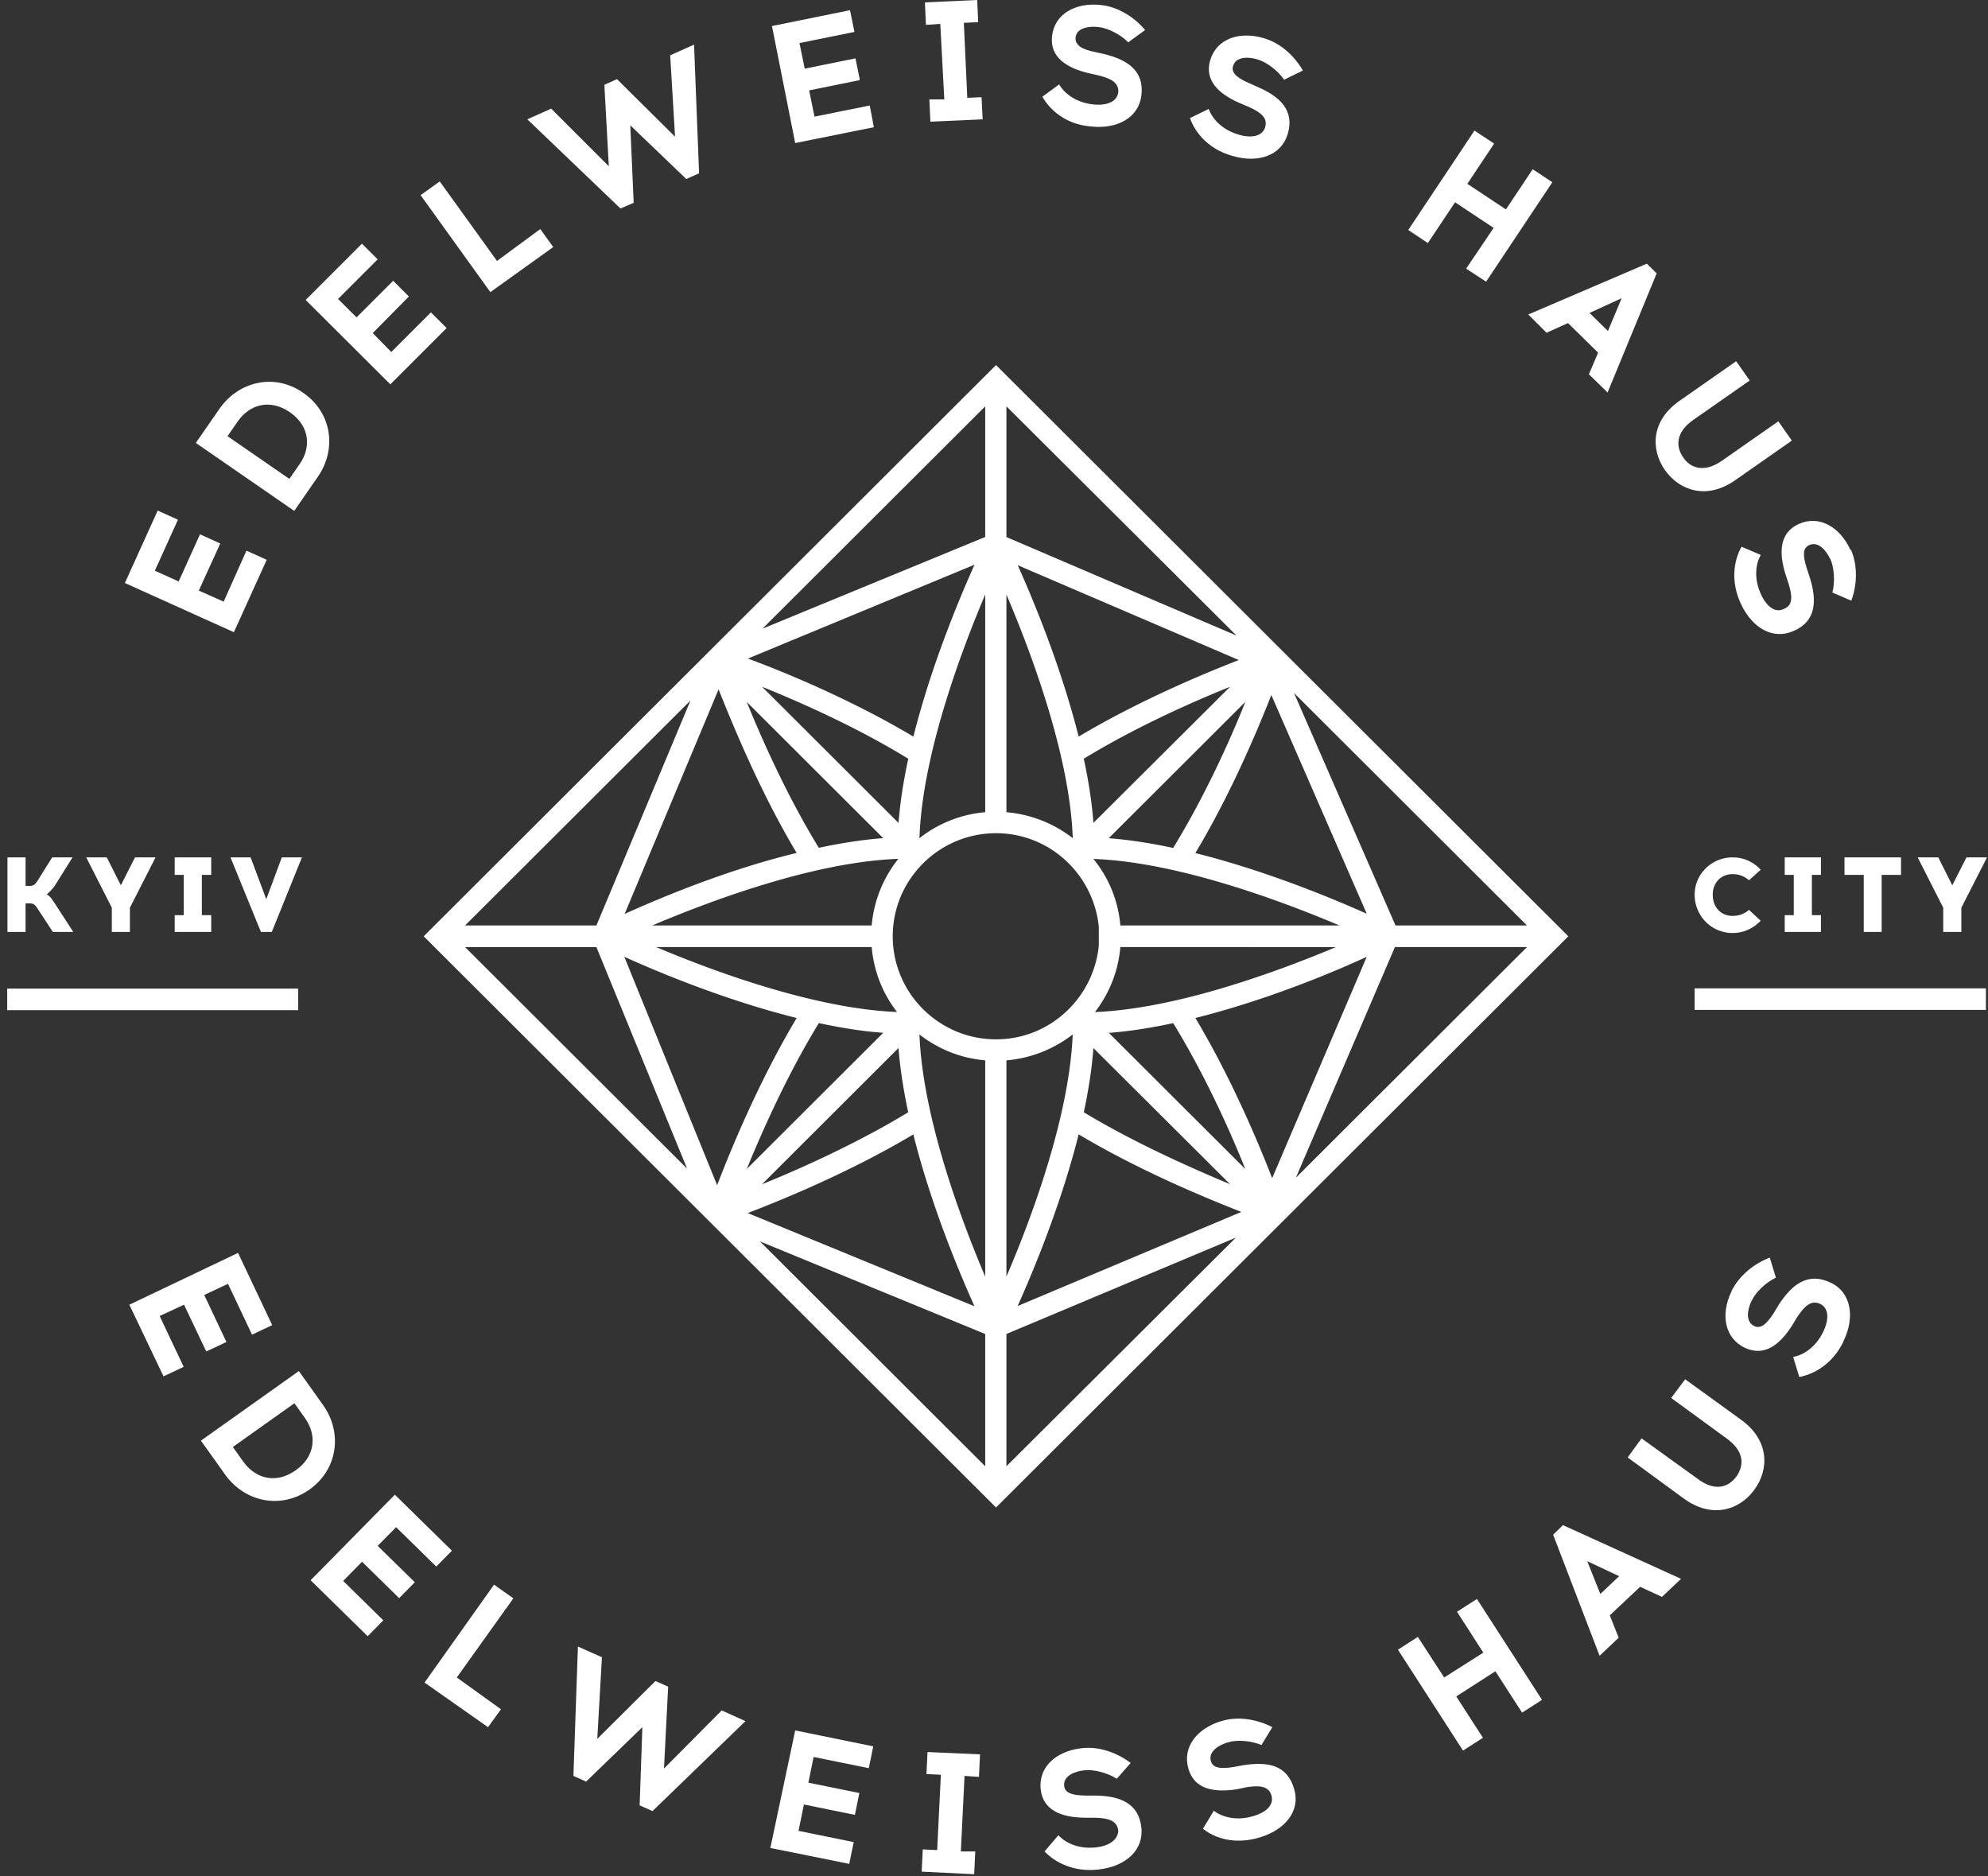 <svg xmlns="http://www.w3.org/2000/svg" width="160" height="151" viewBox="0 0 160 151"><rect x="0" y="0" width="160" height="151" fill="#333333" stroke="none"/><g><g><g><path fill="#fff" d="M2.057 72.701h.326c.3 0 .437.094.617.385L4.252 75h1.645L4.38 72.658c-.326-.513-.514-.658-.634-.658.111-.103.254-.214.626-.66L5.838 69H4.2L3 70.913c-.188.282-.326.385-.625.385h-.318V69H.6v6h1.457z"/></g><g><path fill="#fff" d="M9 75h1.454v-1.948L12.52 69h-1.654l-1.14 2.247L8.594 69H6.94L9 73.052z"/></g><g><path fill="#fff" d="M17 70.408V69h-2.94v1.408h.728v3.242h-.728V75H17v-1.35h-.754v-3.242z"/></g><g><path fill="#fff" d="M21.43 72.367L20.17 69h-1.62L21 75h.876l2.425-6h-1.62z"/></g><g><path fill="#fff" d="M139.442 70.348c.506 0 .96.172 1.32.496l.942-.844a2.994 2.994 0 0 0-2.262-1c-1.689 0-3.052 1.348-3.052 3 0 1.718 1.363 3.087 3.052 3.087.891 0 1.697-.385 2.262-.991l-.942-.873c-.36.325-.814.487-1.32.487-.891 0-1.595-.65-1.595-1.71 0-1 .704-1.652 1.595-1.652"/></g><g><path fill="#fff" d="M146.554 70.408V69h-2.914v1.408h.728v3.242h-.728V75h2.914v-1.35h-.728v-3.242z"/></g><g><path fill="#fff" d="M151.441 75v-4.591H153V69h-4.55v1.409H150V75z"/></g><g><path fill="#fff" d="M156.397 75h1.457v-1.948L159.92 69h-1.654l-1.14 2.247L156 69h-1.66l2.057 4.052z"/></g><g><path fill="#fff" d="M126.225 75.35l-46.062 45.97L34.1 75.35l46.063-45.97zm-22.08-19.581l8.171 18.712h10.58zm-1.825.165C101.148 58.926 99 64 96.204 68.653c5.606 1.4 10.957 3.612 13.796 4.883zm5.487 18.547c-4.659-1.973-13.054-5.115-19.807-5.356a9.735 9.735 0 0 1 2.169 5.356zm-17.638 1.736a9.862 9.862 0 0 1-2.046 5.231c6.582-.26 14.714-3.261 19.398-5.23zm4.25-7.977c2.526-4.12 4.581-8.659 5.81-11.756L89.234 67.457c1.686.13 3.436.408 5.185.783zM99 55.27c-3.116 1.255-7.652 3.272-11.774 5.791.375 1.744.654 3.486.774 5.164zm-12.189 4.011c4.743-2.832 9.914-5.008 12.893-6.162l-17.792-7.63c1.27 2.837 3.493 8.19 4.9 13.792zM81 43.222l18.518 7.928L81 32.702zm0 22.142c2 .172 3.85.926 5.34 2.092-.232-6.63-3.34-14.922-5.34-19.608zm-19.634-14.77l17.927-7.381v-10.51zM60.193 53c2.888 1.059 8.342 3.31 13.32 6.28 1.413-5.633 3.65-11.01 4.92-13.835zm19.1-5.156C77.31 52.524 74.22 60.81 74 67.454a9.912 9.912 0 0 1 5.293-2.09zm-9.137 26.637a9.964 9.964 0 0 1 2.146-5.363c-6.768.237-15.164 3.389-19.808 5.363zm2.041 6.96c-1.135-1.441-1.872-3.267-2.04-5.224H52.805c4.673 1.97 12.783 4.965 19.391 5.225zm.902-20.38c-4.099-2.519-8.663-4.538-11.765-5.793l10.982 10.96c.13-1.68.408-3.424.783-5.168zm-12.998-4.57c1.256 3.093 3.278 7.622 5.8 11.738 1.747-.373 3.495-.65 5.18-.78zm4.016 12.15C61.182 63.743 59 58.39 57.832 55.48l-7.558 18.068c2.83-1.27 8.202-3.547 13.843-4.905zm-26.688 5.84H48l7.572-18.106zM55.3 94.051L48 76.218H37.429zm2.418 1.332C58.8 92.55 61.086 87 64.119 81.926c-5.664-1.409-11.05-3.65-13.873-4.926zm8.185-13.046c-2.52 4.114-4.543 8.663-5.8 11.739l10.982-10.96c-1.687-.116-3.435-.406-5.182-.779zm-4.575 12.97C64.429 94.052 69 92 73.095 89.514c-.374-1.744-.652-3.515-.781-5.172zm12.18-4.012c-4.986 2.976-10.445 5.226-13.329 6.328l18.251 7.503c-1.271-2.821-3.511-8.19-4.922-13.83zm5.785 16.063l-18.128-7.453L79.293 118zm0-22.023A9.945 9.945 0 0 1 74 83.25c.259 6.658 3.323 14.853 5.293 19.49zm-7.442-9.985c0 4.573 3.729 8.294 8.312 8.294 4.322 0 7.837-3.311 8.272-7.525V74.58c-.435-4.214-3.95-7.525-8.272-7.525-4.583 0-8.312 3.72-8.312 8.295zM88 84.345c-.12 1.655-.398 3.423-.773 5.167C91.352 92 95.891 94 99 95.303zm-1.666-1.095A10.074 10.074 0 0 1 81 85.335v17.395c2-4.649 5.065-12.857 5.334-19.48zm13.13 16.352L81 107.354V118zm.445-2.07c-2.909-1.134-8.244-3.346-13.096-6.24-1.409 5.62-3.639 10.981-4.909 13.812zm.316-3.452C99 91 96.946 86.455 94.422 82.34c-1.747.374-3.495.661-5.179.782zm-4.018-12.154c2.844 4.747 5.028 9.924 6.18 12.888L110 77c-2.815 1.304-8.175 3.523-13.793 4.926zm26.689-5.709h-10.628l-7.974 18.565z"/></g><g><path fill="#fff" d="M136.39 81.275h23.442V79.54H136.39z"/></g><g><path fill="#fff" d="M.58 81.295H24V79.56H.58z"/></g><g><path fill="#fff" d="M21.466 45.05l-1.63-.735L18 48.418l-2-.888 1.727-3.79-1.63-.74-1.718 3.794-1.917-.865 1.86-4.103-1.63-.736-2.642 5.829 8.774 3.96z"/></g><g><path fill="#fff" d="M23.68 41.115l-7.92-5.47 1.902-2.744c1.542-2.223 4.45-2.901 6.747-1.284 2.308 1.593 2.714 4.53 1.172 6.754zm-.391-2.575l.822-1.185c.954-1.355.824-3.07-.783-4.18-1.595-1.101-3.24-.635-4.195.742l-.822 1.186z"/></g><g><path fill="#fff" d="M35.947 26.4l-1.266-1.26-3.189 3.188L30 26.804l2.91-2.945-1.267-1.26-2.946 2.944-1.49-1.483 3.189-3.19-1.266-1.26-4.53 4.529 6.817 6.792z"/></g><g><path fill="#fff" d="M44.527 19.883l-1.043-1.45L40 21l-4.609-6.4-1.541 1.105 5.616 7.805z"/></g><g><path fill="#fff" d="M51 16.324l-.272-6.235 4.506 4.317 1.03-.46-.405-10.356-1.921.862L54.33 11l-4.672-4.631-1.017.455.359 6.554-4.639-4.636-1.921.86 7.497 7.177z"/></g><g><path fill="#fff" d="M70.331 10.237L70 8.489l-4.447.897-.43-2.112 4.084-.83-.356-1.748-4.085.829-.42-2.059 4.422-.897-.357-1.75-6.281 1.277L64 11.513z"/></g><g><path fill="#fff" d="M75.677 1.922L76 8h-1.202l.082 1.794 4.206-.192L79 7.82l-1.15.053-.277-6.036 1.155-.053L78.646 0 74.44.192 74.522 2z"/></g><g><path fill="#fff" d="M88 8.406l-.069-.009c-1.42-.163-2.326-.957-2.682-1.606l-1.359.992c.634 1.108 1.925 2.217 3.838 2.387l.082.009c2.12.228 3.847-.707 4.056-2.52.226-1.978-1.139-2.868-3.053-3.32l-.756-.17C87.208 4 86.492 3.687 86.566 3c.096-.787 1.147-.9 1.776-.83l.11.012c.696.08 1.706.569 2.351 1.223l1.36-.99C91.286 1.373 90 .563 88.655.41l-.11-.013c-1.984-.2-3.668.714-3.873 2.501-.192 1.678 1.132 2.561 2.939 2.989l.742.168c.97.235 1.723.555 1.647 1.387-.104.724-.878 1.077-2 .964"/></g><g><path fill="#fff" d="M99.124 12.527l.08.024c2.045.599 3.91-.018 4.436-1.766.573-1.907-.64-3.02-2.417-3.785l-.713-.319c-.799-.354-1.454-.751-1.269-1.37.241-.8 1.297-.728 1.902-.546l.106.03c.672.205 1.58.86 2.098 1.618l1.514-.736c-.68-1.178-1.794-2.2-3.098-2.59l-.105-.032c-1.918-.546-3.736.056-4.254 1.778-.486 1.616.661 2.72 2.363 3.46l.7.295c.913.412 1.596.85 1.355 1.652-.21.697-1.034.909-2.105.603l-.079-.024c-1.37-.411-2.12-1.353-2.354-2.053l-1.514.736c.428 1.203 1.51 2.498 3.354 3.025"/></g><g><path fill="#fff" d="M117.106 16.28l3.105 2.06L118 21.62l1.606 1.049 5.331-8.003-1.58-1.048-2.157 3.235-3.103-2.06 2.155-3.235-1.581-1.05-5.331 8.003 1.58 1.05z"/></g><g><path fill="#fff" d="M123 25.31l9.541-4.09.795.78-3.954 9.587-1.502-1.47.741-1.735L126.197 26l-1.725.78zm4.93-.124l1.482 1.45L130.515 24z"/></g><g><path fill="#fff" d="M134 37.832c1.165 1.653 3.362 2.415 5.638.824l4.575-3.197-1.088-1.552-4.542 3.173c-1.476 1.03-2.583.548-3.113-.272-.576-.808-.667-1.98.81-3.013l4.54-3.172-1.088-1.553-4.576 3.198c-2.275 1.59-2.318 3.9-1.156 5.564"/></g><g><path fill="#fff" d="M143.704 46.22l.236.722c.295.953.404 1.763-.361 2.058-.665.35-1.366-.135-1.838-1.143l-.033-.074c-.59-1.303-.37-2.486.007-3.123l-1.55-.66c-.63 1.115-.88 2.765-.088 4.518l.034.074c.889 1.934 2.58 2.936 4.25 2.184 1.818-.776 1.883-2.445 1.292-4.318l-.242-.735c-.256-.834-.411-1.59.203-1.855.765-.345 1.386.498 1.663 1.074l.046.058c.288.68.386 1.796.153 2.686l1.524.657c.472-1.286.513-2.796 0-4.036l-.092-.1c-.846-1.803-2.494-2.778-4.138-2.038-1.542.695-1.624 2.284-1.066 4.051"/></g><g><path fill="#fff" d="M16.6 108.763l1.624-.763-1.787-3.782 1.912-.9 1.935 4.09 1.625-.765-2.75-5.813L10.41 105l2.75 5.765 1.624-.765-1.935-4.093 1.963-.907z"/></g><g><path fill="#fff" d="M26 113.071l-1.947-2.731-7.883 5.599 1.947 2.73c1.58 2.214 4.498 2.833 6.795 1.202 2.286-1.623 2.667-4.586 1.088-6.8m-2.194 5.249c-1.599 1.136-3.247.68-4.224-.69l-.842-1.18 4.955-3.52.841 1.18c.978 1.372.858 3.082-.73 4.21"/></g><g><path fill="#fff" d="M31.88 122.903l3.232 3.17 1.26-1.278-4.592-4.505-6.78 6.884 4.592 4.505 1.259-1.278-3.232-3.172 1.52-1.543 2.986 2.929 1.26-1.28-2.987-2.927z"/></g><g><path fill="#fff" d="M39.761 127.53l-5.591 7.879L39.279 139l1.039-1.443L36.765 135l4.553-6.37z"/></g><g><path fill="#fff" d="M53.44 142.326l.336-6.588-1.023-.454-4.682 4.656.375-6.57-1.933-.86-.363 10.413 1.023.455L51.7 139l-.22 6.292 1.035.46 7.484-7.24-1.916-.86z"/></g><g><path fill="#fff" d="M62 148.72l6.35 1.28.36-1.752-4.442-.904.433-2.122 4.103.835.359-1.758-4.103-.834.422-2.068 4.442.903.359-1.757L64 139.26z"/></g><g><path fill="#fff" d="M74.563 142.772l1.16.057-.296 6.063-1.16-.057-.087 1.791 4.226.206.086-1.832h-1.16l.297-6.08 1.16.08.087-1.814L74.65 141z"/></g><g><path fill="#fff" d="M88.136 144.502h-.779c-.877-.016-1.64-.128-1.71-.773-.09-.837.916-1.18 1.549-1.249l.11-.012c.694-.075 1.799.182 2.576.682L91 141.879c-1.094-.828-2.526-1.34-3.887-1.194l-.113.012c-2 .241-3.436 1.507-3.243 3.303.182 1.688 1.677 2.264 3.542 2.286h.765c1.003.018 1.812.167 1.936 1.004 0 .71-.638 1.244-1.75 1.377l-.082.01c-1.43.153-2.493-.428-2.984-.985L84.069 149c.867.911 2.367 1.666 4.292 1.46l.081-.01c2.13-.242 3.617-1.539 3.42-3.363-.213-1.99-1.749-2.56-3.726-2.585"/></g><g><path fill="#fff" d="M100 142.07l-.723.135c-.867.136-1.638.157-1.82-.465-.233-.809.696-1.322 1.307-1.498l.106-.031c.678-.211 1.804-.134 2.656.223l.876-1.434c-1.218-.636-2.717-.892-4.032-.511l-.106.03c-1.918.584-3.123 2.081-2.619 3.817.473 1.664 2.045 1.937 3.885 1.664l.754-.162c.99-.157 1.813-.15 2.047.658.204.702-.331 1.33-1.448 1.654l-.08.023c-1.38.399-2.529.013-3.11-.45l-.875 1.445c1.018.832 2.627 1.265 4.486.727l.08-.023c2.053-.608 3.291-2.144 2.78-3.872-.558-2-2.164-2.25-4.164-1.93"/></g><g><path fill="#fff" d="M117.264 129.71l2.117 3.29-3.15 2-2.118-3.266-1.603 1.03 5.238 8.12 1.604-1.03-2.148-3.33 3.15-2.024 2.148 3.33 1.604-1.03-5.238-8.12z"/></g><g><path fill="#fff" d="M125.793 122.74l9.502 4.321-1.536 1.451-1.759-.809-2.44 2.297.715 1.802-1.536 1.45-3.739-9.744zm1.953 2.903l1.053 2.635 1.515-1.432z"/></g><g><path fill="#fff" d="M140.156 114.279L135.628 111l-1.127 1.507L139 115.79c1.458 1.067 1.34 2.209.745 3.042-.596.813-1.672 1.275-3.132.167l-4.496-3.243-1.117 1.536 4.52 3.309c2.253 1.645 4.48.939 5.675-.71 1.2-1.636 1.215-3.967-1.039-5.613"/></g><g><path fill="#fff" d="M147.327 103.223c-1.806-.868-3.102.132-4.166 1.777l-.41.679c-.478.735-.976 1.321-1.561 1.041-.76-.366-.522-1.4-.246-1.971l.056-.1c.298-.649 1.096-1.43 1.93-1.824l-.493-1.615c-1.28.488-2.437 1.43-3.065 2.661l-.047.129c-.845 1.785-.532 3.681 1.1 4.465 1.575.737 2.809-.227 3.812-1.797l.404-.668c.545-.82 1.098-1.427 1.858-1.062.66.317.74 1.167.267 2.18l-.035.075c-.624 1.293-1.68 1.888-2.413 2.01l.494 1.615c1.264-.234 2.698-1.107 3.538-2.818l.035-.104c.917-1.896.615-3.896-1.058-4.673"/></g></g></g></svg>
